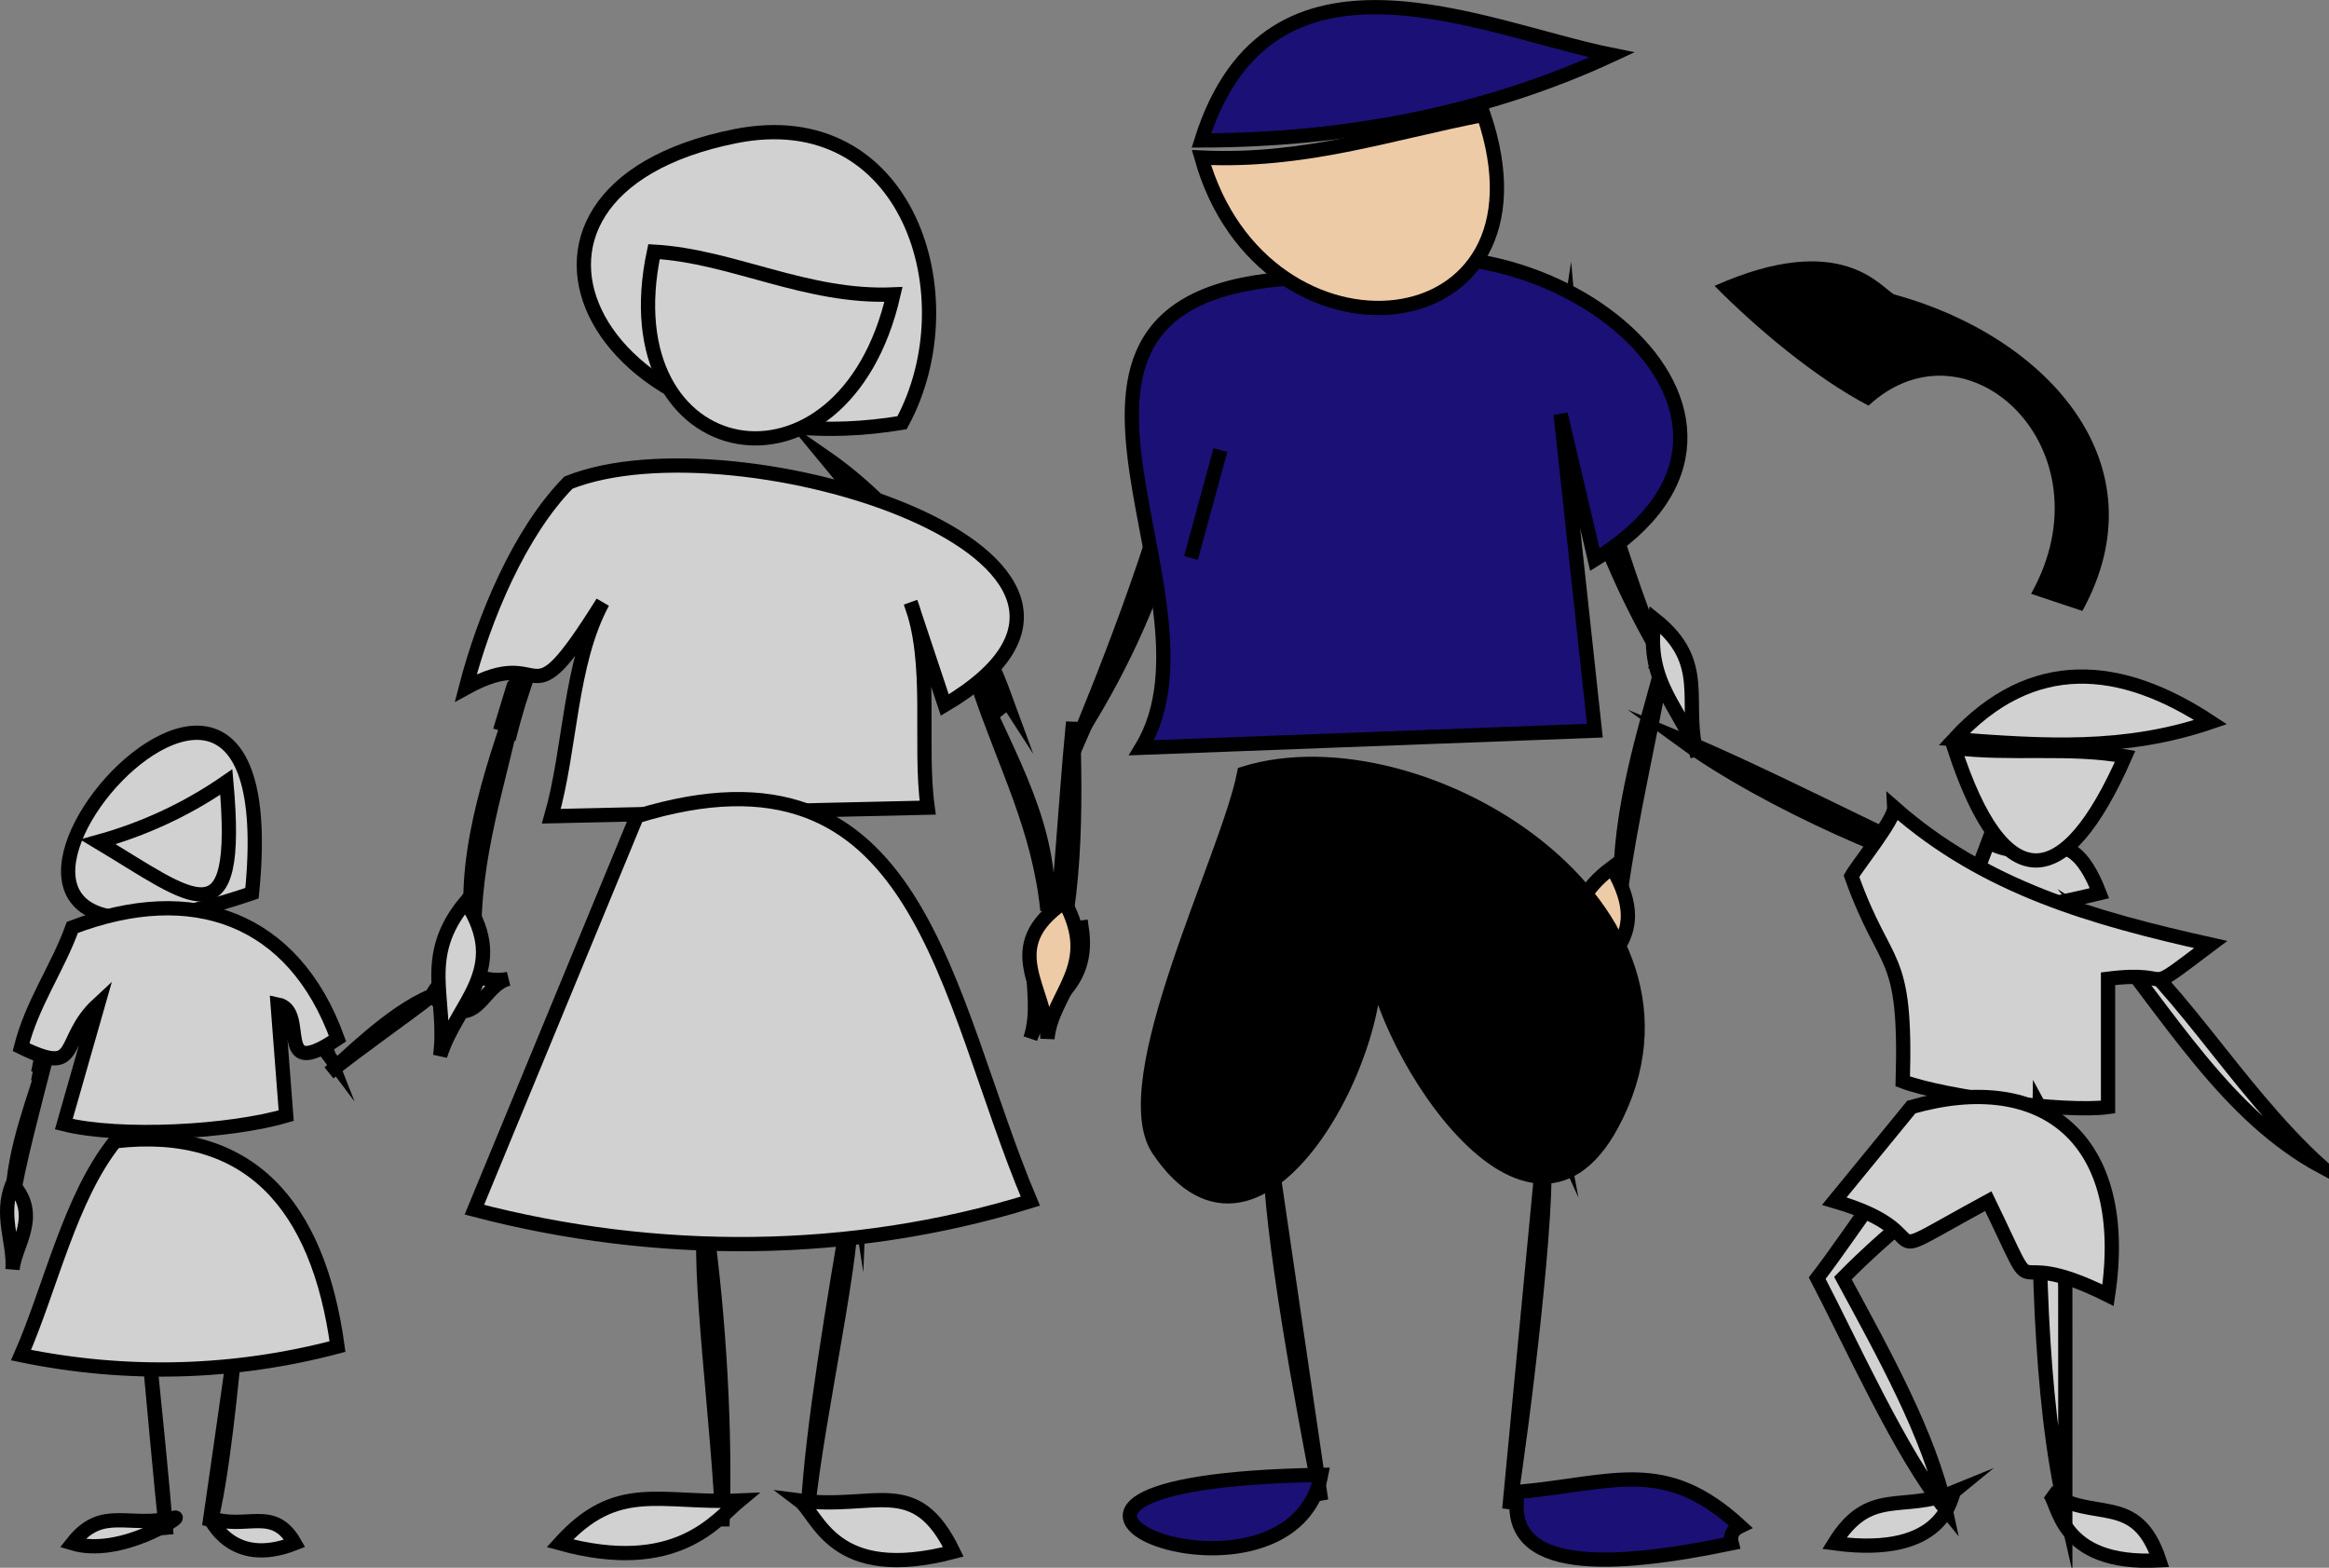 <svg xmlns="http://www.w3.org/2000/svg" xmlns:xlink="http://www.w3.org/1999/xlink" version="1.1" id="Layer_1" x="0px" y="0px" enable-background="new 0 0 822.05 841.89" xml:space="preserve" viewBox="308.53 353.2 204.22 137.46">
<rect x="308.53" y="353.2" width="204.22" height="137.46" fill="#808080" stroke="none"/>
<path fill-rule="evenodd" clip-rule="evenodd" fill="#D2D1D2" stroke="#000000" stroke-width="1.25" stroke-linecap="square" stroke-miterlimit="10" d="  M337.375,447.265c2.841-2.291,6.574-4.858,9-6.75C342.751,441.982,338.595,446.282,337.375,447.265z"/>
<path fill-rule="evenodd" clip-rule="evenodd" fill="#D2D1D2" stroke="#000000" stroke-width="1.25" stroke-linecap="square" stroke-miterlimit="10" d="  M338.125,445.765C335.907,447.984,335.907,447.984,338.125,445.765L338.125,445.765z"/>
<path fill-rule="evenodd" clip-rule="evenodd" fill="#D2D1D2" stroke="#000000" stroke-width="1.25" stroke-linecap="square" stroke-miterlimit="10" d="  M353.125,439.015c-2.515,0.62-2.661,5.037-6.75,1.5C348.256,437.032,350.485,439.666,353.125,439.015z"/>
<path fill-rule="evenodd" clip-rule="evenodd" stroke="#000000" stroke-width="1.25" stroke-linecap="square" stroke-miterlimit="10" d="  M446.125,381.265c0.841,9.439,4.483,20.767,7.5,28.5C448.594,400.849,444.77,389.904,446.125,381.265z"/>
<path fill-rule="evenodd" clip-rule="evenodd" fill="#EDCBA6" stroke="#000000" stroke-width="1.25" stroke-linecap="square" stroke-miterlimit="10" d="  M454.375,411.265c-1.189,6.791-2.808,13.418-3.75,20.25C450.422,424.369,452.836,417.058,454.375,411.265z"/>
<path fill-rule="evenodd" clip-rule="evenodd" fill="#EDCBA6" stroke="#000000" stroke-width="1.25" stroke-linecap="square" stroke-miterlimit="10" d="  M453.625,412.015C455.157,408.303,454.869,409,453.625,412.015L453.625,412.015z"/>
<path fill-rule="evenodd" clip-rule="evenodd" fill="#EDCBA6" stroke="#000000" stroke-width="1.25" stroke-linecap="square" stroke-miterlimit="10" d="  M446.875,441.265c1.348-3.944,6.979-5.225,3-12C444.538,433.249,447.938,436.383,446.875,441.265z"/>
<path fill-rule="evenodd" clip-rule="evenodd" stroke="#000000" stroke-width="1.25" stroke-linecap="square" stroke-miterlimit="10" d="  M413.127,387.265c-1.88,9.953-6.379,21.774-9.752,30C409.078,408.186,413.086,397.375,413.127,387.265z"/>
<path fill-rule="evenodd" clip-rule="evenodd" stroke="#000000" stroke-width="1.25" stroke-linecap="square" stroke-miterlimit="10" d="  M402.625,416.515c-0.76,7.824-1.154,16.875-2.25,24C402.979,432.571,402.831,424.201,402.625,416.515z"/>
<path fill-rule="evenodd" clip-rule="evenodd" fill="#FFFFFF" stroke="#000000" stroke-width="1.25" stroke-linecap="square" stroke-miterlimit="10" d="  M398.875,444.265c1.514-4.498-2.205-8.941,4.5-9.75C404.209,439.977,400.059,440.747,398.875,444.265z"/>
<path fill-rule="evenodd" clip-rule="evenodd" stroke="#000000" stroke-width="1.25" stroke-linecap="square" stroke-miterlimit="10" d="  M404.125,415.765C401.987,420.679,402.517,419.46,404.125,415.765L404.125,415.765z"/>
<path fill-rule="evenodd" clip-rule="evenodd" fill="#1B1076" stroke="#000000" stroke-width="1.25" stroke-linecap="square" stroke-miterlimit="10" d="  M425.125,377.515c17.87-7.84,43.645,12.218,23.25,24.75c-1-4.25-2-8.5-3-12.75c1,9.25,2,18.5,3,27.75  c-13.249,0.5-26.499,1-39.748,1.5C417.051,404.887,392.953,377.333,425.125,377.515z"/>
<path fill-rule="evenodd" clip-rule="evenodd" fill="#F8E616" d="M413.127,401.515l2.248-8.25L413.127,401.515z"/>
<line fill="none" stroke="#000000" stroke-width="1.25" stroke-linecap="square" stroke-miterlimit="10" x1="413.127" y1="401.515" x2="415.375" y2="393.265"/>
<path fill-rule="evenodd" clip-rule="evenodd" fill="#EDCBA6" stroke="#000000" stroke-width="1.25" stroke-linecap="square" stroke-miterlimit="10" d="  M438.625,363.265c6.963,20.582-19.285,23.094-24.748,3.75C422.944,367.444,430.183,364.915,438.625,363.265z"/>
<path fill-rule="evenodd" clip-rule="evenodd" fill="#1B1076" stroke="#000000" stroke-width="1.25" stroke-linecap="square" stroke-miterlimit="10" d="  M413.877,365.515c12.371-0.022,24.749-2.277,35.998-7.5C438.574,355.749,419.82,346.649,413.877,365.515z"/>
<path fill-rule="evenodd" clip-rule="evenodd" stroke="#000000" stroke-width="1.25" stroke-linecap="square" stroke-miterlimit="10" d="  M441.625,429.265c1.498,7.94,2.26,16.041,3.75,24C442.938,447.913,441.592,435.609,441.625,429.265z"/>
<path fill-rule="evenodd" clip-rule="evenodd" d="M443.875,454.015c-1,10.5-2,21-3,31.5  C442.092,477.798,444.435,458.698,443.875,454.015z"/>
<path fill="none" stroke="#000000" stroke-width="1.25" stroke-linecap="square" stroke-miterlimit="10" d="M443.875,454.015  c-1,10.5-2,21-3,31.5C442.092,477.798,444.435,458.698,443.875,454.015"/>
<path fill-rule="evenodd" clip-rule="evenodd" fill="#1B1076" stroke="#000000" stroke-width="1.25" stroke-linecap="square" stroke-miterlimit="10" d="  M441.625,484.015c8.517-0.797,12.856-3.108,19.5,3c-0.677,0.323-0.927,0.823-0.75,1.5  C450.043,490.661,440.308,491.271,441.625,484.015z"/>
<path fill-rule="evenodd" clip-rule="evenodd" stroke="#000000" stroke-width="1.25" stroke-linecap="square" stroke-miterlimit="10" d="  M420.625,430.015c-0.9,8.249-1.114,16.517-2.25,24.75C420.297,448.882,421.195,434.261,420.625,430.015z"/>
<path fill-rule="evenodd" clip-rule="evenodd" d="M419.875,454.015c1.5,10.25,3,20.5,4.5,30.75  C422.759,476.465,419.928,461.396,419.875,454.015z"/>
<path fill="none" stroke="#000000" stroke-width="1.25" stroke-linecap="square" stroke-miterlimit="10" d="M419.875,454.015  c1.5,10.25,3,20.5,4.5,30.75C422.759,476.465,419.928,461.396,419.875,454.015"/>
<path fill-rule="evenodd" clip-rule="evenodd" fill="#1B1076" stroke="#000000" stroke-width="1.25" stroke-linecap="square" stroke-miterlimit="10" d="  M424.375,482.515C388.051,483.093,421.62,496.693,424.375,482.515L424.375,482.515z"/>
<path fill-rule="evenodd" clip-rule="evenodd" stroke="#000000" stroke-width="1.25" stroke-linecap="square" stroke-miterlimit="10" d="  M417.625,421.015c-1.432,7.341-11.506,27.059-7.498,33c9.009,13.354,20.622-9.626,18.748-18c-0.214,7.37,13.35,29.969,21,15.75  C460.083,432.793,433.212,416.208,417.625,421.015z"/>
<path fill-rule="evenodd" clip-rule="evenodd" fill="#D2D1D2" stroke="#000000" stroke-width="1.25" stroke-linecap="square" stroke-miterlimit="10" d="  M387.625,390.265c5.965-11.015,0.522-28.154-14.625-25.125C348.271,370.086,360.938,394.717,387.625,390.265z"/>
<path fill-rule="evenodd" clip-rule="evenodd" fill="#D2D1D2" stroke="#000000" stroke-width="1.25" stroke-linecap="square" stroke-miterlimit="10" d="  M380.875,393.265c5.119,6.183,12.953,16.662,15.75,21C393.558,405.876,387.678,397.974,380.875,393.265z"/>
<path fill-rule="evenodd" clip-rule="evenodd" fill="#EDCBA6" stroke="#000000" stroke-width="1.25" stroke-linecap="square" stroke-miterlimit="10" d="  M394.375,413.515c2.268,6.75,5.262,12.268,6,19.5C400.827,425.842,396.922,419.5,394.375,413.515z"/>
<path fill-rule="evenodd" clip-rule="evenodd" fill="#EDCBA6" stroke="#000000" stroke-width="1.25" stroke-linecap="square" stroke-miterlimit="10" d="  M396.625,415.765C394.366,412.954,393.747,412.184,396.625,415.765L396.625,415.765z"/>
<path fill-rule="evenodd" clip-rule="evenodd" fill="#EDCBA6" stroke="#000000" stroke-width="1.25" stroke-linecap="square" stroke-miterlimit="10" d="  M400.375,444.265c-0.073-4.499-4.353-7.983,1.5-12C405.003,437.922,400.746,440.284,400.375,444.265z"/>
<path fill-rule="evenodd" clip-rule="evenodd" fill="#D2D1D2" stroke="#000000" stroke-width="1.25" stroke-linecap="square" stroke-miterlimit="10" d="  M365.125,394.015c-5.706,7.065-9.849,15.294-12,24C354.214,409.393,358.821,399.935,365.125,394.015z"/>
<path fill-rule="evenodd" clip-rule="evenodd" fill="#D2D1D2" stroke="#000000" stroke-width="1.25" stroke-linecap="square" stroke-miterlimit="10" d="  M353.875,414.265c-1.529,7.554-3.954,13.883-3.75,21.75C348.799,429.07,351.561,420.913,353.875,414.265z"/>
<path fill-rule="evenodd" clip-rule="evenodd" fill="#D2D1D2" stroke="#000000" stroke-width="1.25" stroke-linecap="square" stroke-miterlimit="10" d="  M352.375,417.265C354.088,411.661,353.86,412.408,352.375,417.265L352.375,417.265z"/>
<path fill-rule="evenodd" clip-rule="evenodd" fill="#D2D1D2" stroke="#000000" stroke-width="1.25" stroke-linecap="square" stroke-miterlimit="10" d="  M347.125,445.765c1.451-4.673,6.149-7.506,2.25-13.5C345.306,437.158,347.795,440.751,347.125,445.765z"/>
<path fill-rule="evenodd" clip-rule="evenodd" fill="#D2D1D2" stroke="#000000" stroke-width="1.25" stroke-linecap="square" stroke-miterlimit="10" d="  M358.375,395.515c14.767-5.898,54.664,6.671,33,19.5c-1-3-2-6-3-9c2.008,5.26,0.723,12.37,1.5,18c-11,0.25-22,0.5-33,0.75  c1.687-5.865,1.612-13.43,4.5-18.75c-7.074,11.325-4.516,3.381-12,7.5C350.971,407.327,354.089,399.89,358.375,395.515z"/>
<path fill-rule="evenodd" clip-rule="evenodd" fill="#D2D1D2" stroke="#000000" stroke-width="1.25" stroke-linecap="square" stroke-miterlimit="10" d="  M365.875,375.265c-4.053,19.103,16.618,22.933,21,3.75C379.237,379.353,372.771,375.655,365.875,375.265z"/>
<path fill-rule="evenodd" clip-rule="evenodd" fill="#D2D1D2" stroke="#000000" stroke-width="1.25" stroke-linecap="square" stroke-miterlimit="10" d="  M382.375,438.265c0.756,5.911,1.629,17.28,1.5,20.25C382.913,452.44,382.59,440.821,382.375,438.265z"/>
<path fill-rule="evenodd" clip-rule="evenodd" fill="#D2D1D2" d="M383.125,458.515c-1.427,8.56-3.384,19.854-3.75,27  C380.192,477.333,383.646,462.273,383.125,458.515z"/>
<path fill="none" stroke="#000000" stroke-width="1.25" stroke-linecap="square" stroke-miterlimit="10" d="M383.125,458.515  c-1.427,8.56-3.384,19.854-3.75,27C380.192,477.333,383.646,462.273,383.125,458.515"/>
<path fill-rule="evenodd" clip-rule="evenodd" fill="#D2D1D2" stroke="#000000" stroke-width="1.25" stroke-linecap="square" stroke-miterlimit="10" d="  M378.625,484.765c6.639,0.872,10.163-2.394,13.5,4.5C381.526,492.044,380.296,486.023,378.625,484.765z"/>
<path fill-rule="evenodd" clip-rule="evenodd" fill="#D2D1D2" stroke="#000000" stroke-width="1.25" stroke-linecap="square" stroke-miterlimit="10" d="  M371.875,439.765c-1.048,6.203-2.421,16.549-3,21C370.614,454.744,371.625,442.672,371.875,439.765z"/>
<path fill-rule="evenodd" clip-rule="evenodd" fill="#D2D1D2" d="M370.375,460.015c1.232,8.738,1.792,18.796,1.5,27  C371.629,478.877,369.586,463.916,370.375,460.015z"/>
<path fill="none" stroke="#000000" stroke-width="1.25" stroke-linecap="square" stroke-miterlimit="10" d="M370.375,460.015  c1.232,8.738,1.792,18.796,1.5,27C371.629,478.877,369.586,463.916,370.375,460.015"/>
<path fill-rule="evenodd" clip-rule="evenodd" fill="#D2D1D2" stroke="#000000" stroke-width="1.25" stroke-linecap="square" stroke-miterlimit="10" d="  M373.375,484.765c-7.021,0.298-10.731-1.808-15.75,3.75C367.881,491.342,371.374,486.419,373.375,484.765z"/>
<path fill-rule="evenodd" clip-rule="evenodd" fill="#D2D1D2" stroke="#000000" stroke-width="1.25" stroke-linecap="square" stroke-miterlimit="10" d="  M364.375,424.765c24.976-7.68,26.902,15.755,34.5,33.75c-15.718,4.852-32.791,4.927-48.75,0.75  C354.875,447.765,359.625,436.265,364.375,424.765z"/>
<path fill-rule="evenodd" clip-rule="evenodd" fill="#D2D1D2" stroke="#000000" stroke-width="1.25" stroke-linecap="square" stroke-miterlimit="10" d="  M330.625,431.515C334.401,394.142,292.538,444.546,330.625,431.515L330.625,431.515z"/>
<path fill-rule="evenodd" clip-rule="evenodd" fill="#D2D1D2" stroke="#000000" stroke-width="1.25" stroke-linecap="square" stroke-miterlimit="10" d="  M328.375,433.765c2.955,3.889,6.373,8.513,9,12C335.291,440.455,331.461,437.652,328.375,433.765z"/>
<path fill-rule="evenodd" clip-rule="evenodd" fill="#D2D1D2" stroke="#000000" stroke-width="1.25" stroke-linecap="square" stroke-miterlimit="10" d="  M318.625,433.765c-2.457,4.801-5.105,9.073-6.75,14.25C312.882,442.166,316.161,438.279,318.625,433.765z"/>
<path fill-rule="evenodd" clip-rule="evenodd" fill="#D2D1D2" stroke="#000000" stroke-width="1.25" stroke-linecap="square" stroke-miterlimit="10" d="  M312.625,445.765c-1.038,4.045-2.549,9.683-3,12.75C309.638,453.935,311.766,449.115,312.625,445.765z"/>
<path fill-rule="evenodd" clip-rule="evenodd" fill="#D2D1D2" stroke="#000000" stroke-width="1.25" stroke-linecap="square" stroke-miterlimit="10" d="  M311.875,447.265C312.336,444.955,312.509,444.092,311.875,447.265L311.875,447.265z"/>
<path fill-rule="evenodd" clip-rule="evenodd" fill="#D2D1D2" stroke="#000000" stroke-width="1.25" stroke-linecap="square" stroke-miterlimit="10" d="  M309.625,464.515c0.173-2.125,2.551-4.717,0-7.5C308.477,459.725,309.816,462.172,309.625,464.515z"/>
<path fill-rule="evenodd" clip-rule="evenodd" fill="#D2D1D2" stroke="#000000" stroke-width="1.25" stroke-linecap="square" stroke-miterlimit="10" d="  M314.875,434.515c10.539-4.018,19.407-0.851,23.25,9.75c-5.769,3.907-2.442-2.438-5.25-3c0.25,3.25,0.5,6.5,0.75,9.75  c-4.894,1.451-14.563,1.988-19.5,0.75c1-3.5,2-7,3-10.5c-3.432,3.178-1.359,6.395-6.75,3.75  C311.342,441.179,313.592,438.074,314.875,434.515z"/>
<path fill-rule="evenodd" clip-rule="evenodd" fill="#D2D1D2" stroke="#000000" stroke-width="1.25" stroke-linecap="square" stroke-miterlimit="10" d="  M317.125,427.015c8.296,4.963,12.533,9.056,11.25-5.25C324.934,424.15,321.122,425.912,317.125,427.015z"/>
<path fill-rule="evenodd" clip-rule="evenodd" fill="#D2D1D2" stroke="#000000" stroke-width="1.25" stroke-linecap="square" stroke-miterlimit="10" d="  M329.125,459.265c0.241,3.638,0.536,9.808,0.75,12C329.773,470.671,328.945,456.543,329.125,459.265z"/>
<path fill-rule="evenodd" clip-rule="evenodd" fill="#D2D1D2" d="M329.125,471.265c-0.731,5.253-1.5,10.5-2.25,15.75  C327.988,483.551,328.965,472.962,329.125,471.265z"/>
<path fill="none" stroke="#000000" stroke-width="1.25" stroke-linecap="square" stroke-miterlimit="10" d="M329.125,471.265  c-0.731,5.253-1.5,10.5-2.25,15.75C327.988,483.551,328.965,472.962,329.125,471.265"/>
<path fill-rule="evenodd" clip-rule="evenodd" fill="#D2D1D2" stroke="#000000" stroke-width="1.25" stroke-linecap="square" stroke-miterlimit="10" d="  M326.875,486.265c3.282,1.162,5.59-1.104,7.5,2.25C328.764,490.727,327.045,486.326,326.875,486.265z"/>
<path fill-rule="evenodd" clip-rule="evenodd" fill="#D2D1D2" stroke="#000000" stroke-width="1.25" stroke-linecap="square" stroke-miterlimit="10" d="  M323.125,460.015c-0.554,3.672-1.411,9.737-1.5,12C322.125,468.015,322.625,464.015,323.125,460.015z"/>
<path fill-rule="evenodd" clip-rule="evenodd" fill="#D2D1D2" d="M321.625,472.015c0.532,5.247,1.074,10.499,1.5,15.75  C322.612,483.002,321.947,475.374,321.625,472.015z"/>
<path fill="none" stroke="#000000" stroke-width="1.25" stroke-linecap="square" stroke-miterlimit="10" d="M321.625,472.015  c0.532,5.247,1.074,10.499,1.5,15.75C322.612,483.002,321.947,475.374,321.625,472.015"/>
<path fill-rule="evenodd" clip-rule="evenodd" fill="#D2D1D2" stroke="#000000" stroke-width="1.25" stroke-linecap="square" stroke-miterlimit="10" d="  M323.875,486.265c-4.117,0.979-6.353-1.11-9,2.25C319.061,489.77,324.617,486.088,323.875,486.265z"/>
<path fill-rule="evenodd" clip-rule="evenodd" fill="#D2D1D2" stroke="#000000" stroke-width="1.25" stroke-linecap="square" stroke-miterlimit="10" d="  M318.625,453.265c11.726-1.361,17.803,5.572,19.5,18c-9.063,2.402-18.535,2.655-27.75,0.75  C312.943,466.177,314.663,458.193,318.625,453.265z"/>
<path fill-rule="evenodd" clip-rule="evenodd" fill="#D2D1D2" stroke="#000000" stroke-width="1.25" stroke-linecap="square" stroke-miterlimit="10" d="  M482.875,427.015c-1.971,5.343-3.854,7.789,9.75,4.5C489.746,424.141,487.013,429.469,482.875,427.015z"/>
<path fill-rule="evenodd" clip-rule="evenodd" fill="#D2D1D2" stroke="#000000" stroke-width="1.25" stroke-linecap="square" stroke-miterlimit="10" d="  M512.125,455.515c-7.796-7.033-13.078-17.166-20.25-21.75C498.885,442.395,503.721,450.963,512.125,455.515z"/>
<path fill-rule="evenodd" clip-rule="evenodd" fill="#D2D1D2" stroke="#000000" stroke-width="1.25" stroke-linecap="square" stroke-miterlimit="10" d="  M479.875,484.015c-4.553,1.861-7.414-0.491-10.5,4.5C479.281,489.85,479.56,484.279,479.875,484.015z"/>
<path fill-rule="evenodd" clip-rule="evenodd" fill="#D2D1D2" stroke="#000000" stroke-width="1.25" stroke-linecap="square" stroke-miterlimit="10" d="  M470.125,465.265c3.953-4.017,8.521-7.519,12.75-11.25c-1-1.25-2-2.5-3-3.75c-3.912,2.914-8.77,10.835-12,15  c2.887,5.526,7.382,15.549,11.25,20.25C477.734,479.097,473.683,471.845,470.125,465.265z"/>
<path fill-rule="evenodd" clip-rule="evenodd" fill="#D2D1D2" stroke="#000000" stroke-width="1.25" stroke-linecap="square" stroke-miterlimit="10" d="  M488.125,484.015c3.977,2.757,7.724-0.092,9.75,6C488.821,490.49,489.143,484.775,488.125,484.015z"/>
<path fill-rule="evenodd" clip-rule="evenodd" fill="#D2D1D2" stroke="#000000" stroke-width="1.25" stroke-linecap="square" stroke-miterlimit="10" d="  M494.875,419.515c-5.299,12.058-10.661,12.534-15-0.75C484.721,419.398,490.137,418.624,494.875,419.515z"/>
<path fill-rule="evenodd" clip-rule="evenodd" fill="#D2D1D2" stroke="#000000" stroke-width="1.25" stroke-linecap="square" stroke-miterlimit="10" d="  M479.875,418.015c7.923,0.598,14.953,1.074,22.5-1.5C494.523,411.333,486.723,410.555,479.875,418.015z"/>
<path fill-rule="evenodd" clip-rule="evenodd" fill="#D2D1D2" stroke="#000000" stroke-width="1.25" stroke-linecap="square" stroke-miterlimit="10" d="  M481.375,430.015c-8.024-3.671-18.32-9.033-25.5-12C463.732,423.724,476.525,429.074,481.375,430.015z"/>
<path fill-rule="evenodd" clip-rule="evenodd" fill="#D2D1D2" stroke="#000000" stroke-width="1.25" stroke-linecap="square" stroke-miterlimit="10" d="  M474.625,424.015c0.049,1.012-3.147,4.948-3.75,6c3.018,8.489,4.838,6.245,4.5,18c3.649,1.367,14.282,2.76,18,2.25  c0-3.75,0-7.5,0-11.25c6.437-0.811,2.475,1.904,9-3C492.014,433.7,482.591,431.038,474.625,424.015z"/>
<path fill-rule="evenodd" clip-rule="evenodd" fill="#D2D1D2" stroke="#000000" stroke-width="1.25" stroke-linecap="square" stroke-miterlimit="10" d="  M489.625,466.015c-0.237-6.028-0.282-12.134-2.25-15.75c-0.194,11.489-0.025,25.441,2.25,35.25  C489.625,479.015,489.636,472.515,489.625,466.015z"/>
<path fill-rule="evenodd" clip-rule="evenodd" fill="#D2D1D2" stroke="#000000" stroke-width="1.25" stroke-linecap="square" stroke-miterlimit="10" d="  M476.125,450.265c-2.25,2.75-4.5,5.5-6.75,8.25c10.167,2.947,2.061,6.207,13.5,0c5.065,10.473,0.726,3.357,10.5,8.25  C495.416,453.195,487.832,446.921,476.125,450.265z"/>
<path fill-rule="evenodd" clip-rule="evenodd" fill="#D2D1D2" stroke="#000000" stroke-width="1.25" stroke-linecap="square" stroke-miterlimit="10" d="  M457.375,419.515c-1.131-3.925-4.685-6.271-3.75-12C458.503,411.384,456.021,414.813,457.375,419.515z"/>
<path fill-rule="evenodd" clip-rule="evenodd" d="M474.625,379.015c13.366,3.652,23.593,14.837,16.5,27.75c-1.5-0.5-3-1-4.5-1.5  c7.081-12.626-5.541-24.559-14.25-16.5c-4.618-2.41-9.835-6.784-13.5-10.5C470.041,373.278,473.478,378.461,474.625,379.015z"/>
</svg>